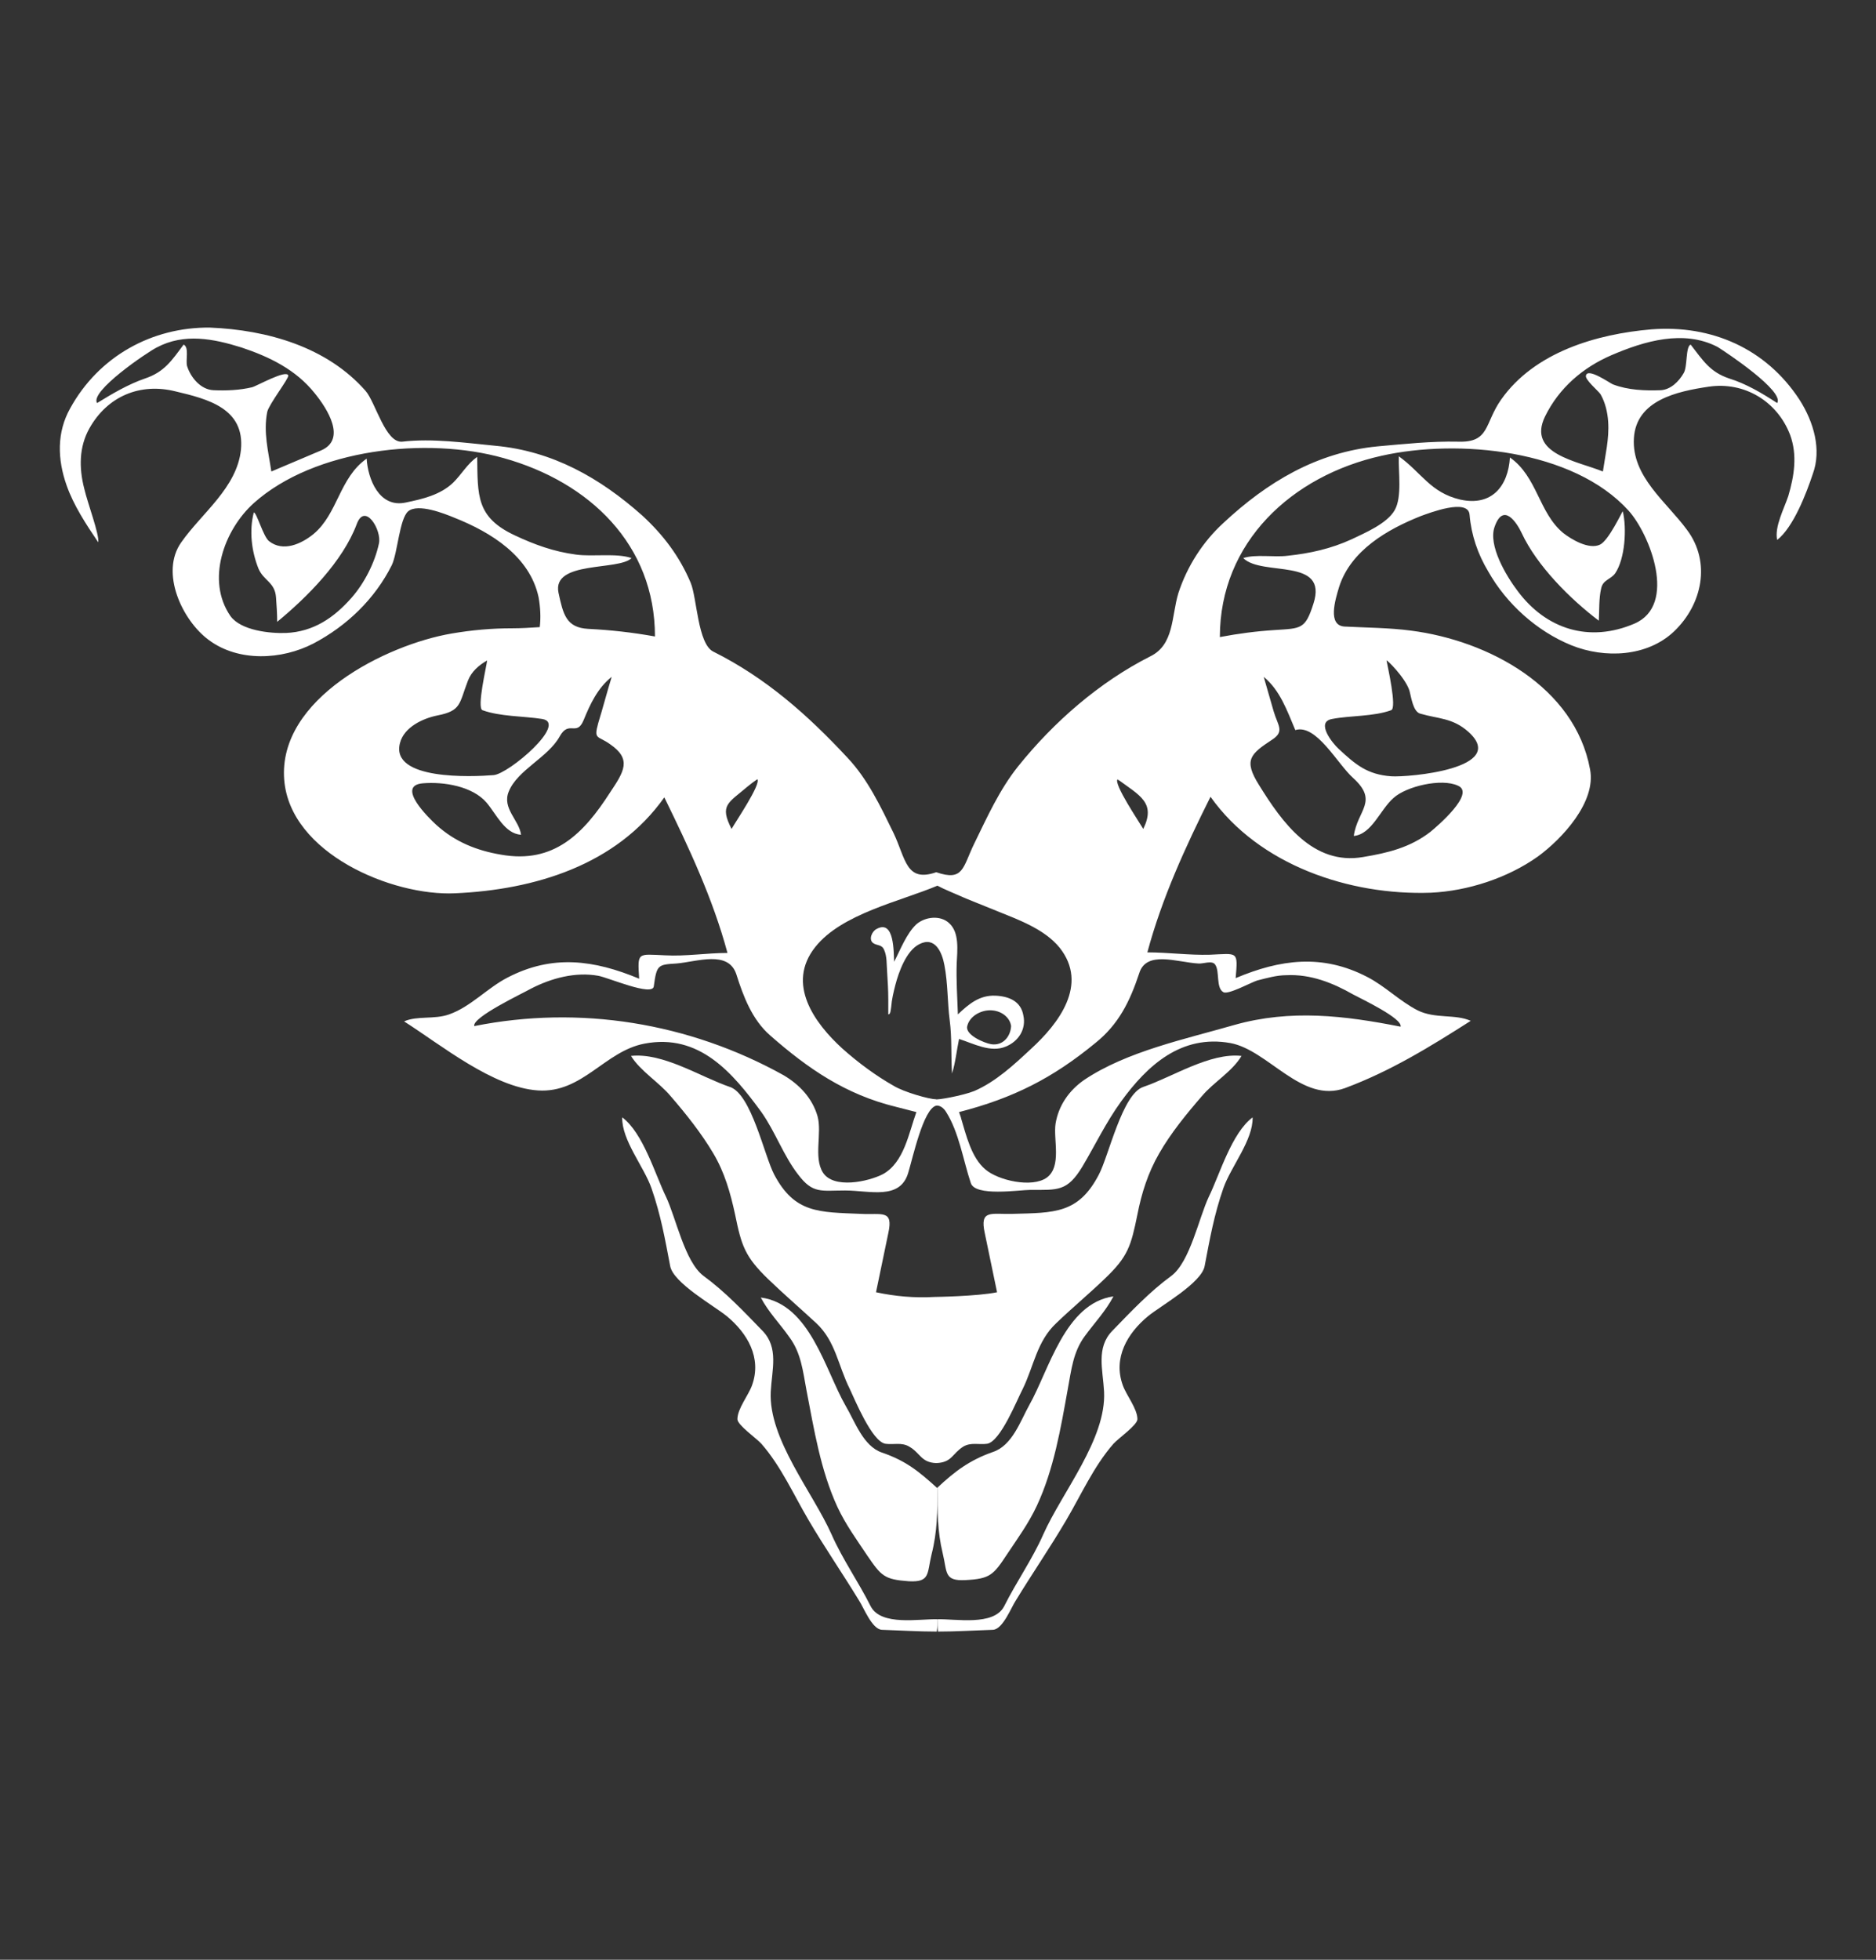 <?xml version="1.0" encoding="utf-8"?>
<!-- Generator: Adobe Illustrator 18.1.1, SVG Export Plug-In . SVG Version: 6.00 Build 0)  -->
<svg version="1.1" xmlns="http://www.w3.org/2000/svg" xmlns:xlink="http://www.w3.org/1999/xlink" x="0px" y="0px"
	 viewBox="0 0 320.8 335" enable-background="new 0 0 320.8 335" xml:space="preserve">
<rect x="0" y="0" width="320.8" height="335" fill="#333333" stroke="none"/>
<g id="Layer_1">
</g>
<g id="Layer_2">
	<g>
		<g>
			<g>
				<path fill="#FFFFFF" d="M160.3,276.8c3.1-0.1,9.6,1.2,11.4-2.2c2.1-4.2,4.8-8,6.7-12.3c3.2-7.2,10.8-16.3,10.4-24.4
					c-0.2-3.8-1.4-7.5,1.4-10.4c3.2-3.3,6.4-6.7,10.1-9.4c3.2-2.4,4.7-9.9,6.4-13.5c1.9-3.9,3.9-10.9,7.5-13.6
					c0.1,3.9-3.7,8.4-5,12.1c-1.6,4.6-2.3,8.6-3.2,13.3c-0.5,2.9-7.5,6.8-9.7,8.6c-3.5,2.9-6,7.1-4.3,11.8c0.6,1.7,2.5,4,2.5,5.8
					c0,1-3.3,3.3-4.1,4.2c-3.4,3.9-5.5,8.7-8.1,13.1c-2.7,4.6-5.8,9.1-8.6,13.7c-0.8,1.2-2.2,4.9-3.9,5c-3.1,0.1-6.3,0.3-9.4,0.3
					C160.3,278.1,160.3,277.5,160.3,276.8C163,276.8,160.3,277.5,160.3,276.8z"/>
			</g>
			<g>
				<g>
					<path fill="#FFFFFF" d="M191.1,133.2C191,133.3,191.6,133.6,191.1,133.2L191.1,133.2z"/>
					<path fill="#FFFFFF" d="M237.2,112.9C236.6,113.1,238.2,112.6,237.2,112.9L237.2,112.9z"/>
					<path fill="#FFFFFF" d="M274.1,80.7C274.1,80.7,271,79.4,274.1,80.7L274.1,80.7z"/>
					<path fill="#FFFFFF" d="M307.7,68.3c-5.7-8.7-15-12.8-25.3-12c-9.4,0.8-20,3.9-25.7,12c-2.9,4.1-1.9,7.4-7.4,7.2
						c-4.5-0.1-9.2,0.4-13.7,0.8c-10.4,1-18.9,6.1-26.4,13.1c-3.5,3.2-6.2,7.4-7.7,12c-1.2,4-0.7,8.8-4.8,10.8
						c-8.7,4.4-16.5,11.2-22.6,18.8c-3.2,4-5.3,8.7-7.5,13.2c-2,4.1-1.8,6.5-6.5,4.9c0,0,0,0,0,0c0,0,0,0,0,0c0,0,0,0,0,0
						c-5.2,1.8-5.2-2.3-7.3-6.7c-2.2-4.5-4.4-9.2-7.9-12.9c-6.8-7.3-13.9-13.6-22.9-18.1c-2.7-1.3-2.8-9.2-3.9-11.8
						c-1.9-4.5-4.7-8.2-8.3-11.5c-7.2-6.4-15.3-11-25.1-11.9c-5.2-0.5-10.7-1.3-15.9-0.7c-2.9,0.3-4.6-6.8-6.3-8.7
						c-6.6-7.5-16.8-10.4-26.6-10.8C26,55.9,16.9,60.9,12,69.8c-2.3,4.1-2.2,8.7-0.6,13.2c1.2,3.4,3.3,6.6,5.4,9.7
						c0.2-1.4-1.8-6.6-2.4-9.2c-0.9-3.5-0.9-7.1,0.9-10.3c3.1-5.5,8.7-7.8,14.7-6.3c5.5,1.3,11.9,2.9,11.2,10
						c-0.7,6.5-6.7,10.8-10.2,15.8c-3.7,5.2,0.2,13.4,4.7,16.7c5.1,3.8,12.5,3.4,17.9,0.6c5.7-3,10.5-7.6,13.4-13.4
						c1-2.1,1.3-7.9,2.8-9.2c1.7-1.4,6.2,0.4,7.9,1.1c6.3,2.5,12.9,6.6,14.4,13.6c0.3,1.7,0.4,3.4,0.2,5.1c-1.6,0.1-3.1,0.2-4.7,0.2
						c-3.5,0-6.9,0.3-10.4,0.9c-11.1,1.9-29.7,11.1-28.6,25c1,12.6,18.5,19.9,29.2,19.4c13.6-0.6,27.6-4.8,35.8-16.4
						c4.2,8.6,8.3,17.3,10.8,26.6c-3.6,0-7.1,0.6-10.7,0.4c-4.7-0.2-4.7-0.6-4.4,4c-7.7-3.2-14.8-4.2-22.5-0.2
						c-3.5,1.8-6.3,5-10,6.3c-2.5,0.9-5.5,0.2-7.7,1.2c6.3,4,15.2,11.3,22.9,11.8c7.6,0.5,11.4-6.7,18.2-8c9.4-1.8,15.1,5,20,11.7
						c2.4,3.4,3.8,7.5,6.3,10.7c2.5,3.3,3.9,2.7,8,2.7c4.2,0,9.4,1.7,10.8-3c0.8-2.6,2.6-11,4.8-11.5c0.2,0,0,0,0,0s0.9-0.2,1.7,1.1
						c2.2,3.5,2.9,8.2,4.2,12.1c0.7,2.4,8.3,1.2,10.2,1.2c4.7,0,6.3,0.3,8.9-4c2.2-3.7,4-7.5,6.6-11.1c4.5-6.2,10.3-11.5,18.7-10
						c6.5,1.2,12.2,10.4,19.6,7.7c7.8-2.9,14.6-7.1,21.5-11.5c-2.7-1.2-6.1-0.3-9.1-1.8c-3.1-1.6-5.5-4.1-8.6-5.7
						c-7.7-4-14.9-3-22.5,0.2c0.4-4.7,0.4-4.2-4.4-4c-3.6,0.1-7.1-0.4-10.7-0.4c2.5-9.3,6.5-18,10.8-26.6
						c8.3,11.7,23.8,16.9,37.7,16.4c6.3-0.3,13.1-2.5,18.3-6.2c4.1-3,10-9.3,8.9-14.9c-2.6-14.1-17.4-22-30.6-23.7
						c-3.8-0.5-7.6-0.5-11.4-0.7c-2.9-0.2-1.6-4.5-0.9-6.8c2-6.2,8.2-9.8,14-12.1c1.4-0.5,8.1-3.1,8.3-0.2c0.3,3.5,1.4,6.7,3.2,9.7
						c3.1,5.5,8.3,10.2,14.2,12.6c5.7,2.3,13,2,17.6-2.4c4.8-4.6,6.3-11.8,2.2-17.3c-3.5-4.8-9.5-9.1-9.1-15.7
						c0.4-6.5,7.4-8,12.8-8.8c6.1-0.9,11.7,2.5,13.9,8.2c1.3,3.5,0.7,7.1-0.3,10.5c-0.7,2.1-2.4,5.3-1.9,7.5c2.8-2.2,5-8,6.1-11.3
						C311.5,76.9,310.2,72.2,307.7,68.3z M36.5,66.7c-2.2-0.1-3.9-2.2-4.5-4.1c-0.3-1,0.4-3.2-0.6-3.7c-2,2.7-3.3,4.7-6.6,5.8
						c-2.9,1-5.6,2.6-8.2,4.2c-1.3-2,8.6-8.7,10.2-9.5c4.7-2.5,9.7-1.5,14.5,0c4.8,1.6,9.3,3.8,12.5,7.8c2.2,2.7,5.5,7.9,1.1,9.8
						c-2.8,1.2-5.7,2.4-8.5,3.6c-0.5-3.4-1.4-6.7-0.7-10.2c0.3-1.3,3.7-5.7,3.6-6.2c-0.3-1.1-5.4,1.8-6.2,2
						C41,66.7,38.7,66.8,36.5,66.7z M68.4,127c0.7-2.7,3.9-4.2,6.4-4.7c4.1-0.8,3.7-2,5.2-5.9c0.6-1.6,1.9-2.7,3.3-3.5
						c-0.1,1-1.8,8.1-0.8,8.5c3,1.1,7,1,10.2,1.5c4.5,0.7-5.7,9.4-8.3,9.6C80.7,132.8,66.7,133.4,68.4,127z M104.3,135.5
						c-4.5,7-9.6,12.2-18.6,10.6c-4.2-0.7-7.9-2.2-11.1-5.1c-1.2-1.1-7-6.7-2.3-7.1c3.6-0.3,8.5,0.5,10.9,3.3c1.7,2,3.1,5.3,5.9,5.5
						c-0.3-2.5-3.3-4.5-2.1-7.4c1.5-3.7,6.7-5.8,8.7-9.4c1.6-2.9,2.9,0.1,4.1-2.8c1.1-2.7,2.4-5.5,4.8-7.4c-0.8,2.6-1.5,5.3-2.3,7.9
						c-0.8,2.9-0.1,2.1,2,3.6C108.1,129.8,106.7,131.9,104.3,135.5z M100.6,107.5c-3.8-0.2-4.3-2.5-5.1-6.2
						c-1.1-5.5,10.3-3.7,12.5-5.9c-2.6-0.9-6.6-0.2-9.5-0.6c-3.8-0.5-7.1-1.7-10.5-3.3c-6.6-3.1-6.3-6.8-6.4-13.4
						c-1.7,1.2-2.6,2.9-4.1,4.4c-2.2,2.1-5.2,2.8-8.1,3.4c-4.6,1-6.5-4.1-6.7-7.5c-4.7,3.3-4.9,9.4-9.1,12.9
						c-2.1,1.7-5.2,3.1-7.6,1.2c-1-0.8-2.1-4.9-2.6-4.9c-0.8,3.1-0.4,6.6,0.8,9.6c0.9,2.1,2.8,2.3,3,4.9c0.1,1.4,0.2,2.8,0.2,4.2
						C52.5,102.1,58.6,96,61,89.6c1.4-3.8,4.3,1,3.8,3.3c-0.7,3.3-2.5,6.8-4.7,9.3c-3,3.4-6.5,5.8-11.2,6c-2.7,0.1-7.7-0.4-9.5-2.9
						c-4.2-6.1-1.1-14.7,4-19.3c10.4-9.3,29.6-11.4,42.7-7.7c14.7,4.1,25.9,14.8,25.9,30.5C108.1,108.1,104.5,107.7,100.6,107.5z
						 M47,102.2C47,102.5,47,102.4,47,102.2L47,102.2z M127.9,134.4c0.5-0.4,1-0.8,1.6-1.2c0.7,0.8-3.8,7.4-4.4,8.5
						C123,137.6,124.5,137.3,127.9,134.4z M151,200.7c-2.5,1.3-8.5,2.6-10.3-0.3c-1.6-2.6-0.1-6.7-0.9-9.6c-0.9-3.1-3.1-5.4-5.8-7
						c-16.2-9-34.9-12-52.9-8.4c-0.4-1.5,8.3-5.6,9.7-6.4c3.5-1.8,7.6-2.9,11.5-2.2c1.7,0.3,9.3,3.6,9.5,1.8
						c0.5-3.7,0.7-3.7,3.9-3.9c3.5-0.3,8.8-2.3,10.2,1.8c1.2,3.8,2.7,7.8,5.8,10.5c6.5,5.7,12.9,10.1,21.5,12.2c-0.1,0-0.1,0-0.2,0
						c0.1,0,0.1,0,0.2,0c1.2,0.3,2.3,0.6,3.5,0.9C155.4,193.7,154.6,198.7,151,200.7z M160,187.9L160,187.9c-1.1,0-5.4-1.2-7.2-2.3
						c-3-1.7-6-3.9-8.8-6.4c-4.7-4.3-9.6-11-4.6-17.3c4.5-5.7,14.5-7.8,20.9-10.5c0,0,0,0,0,0c1.1,0.6,3.1,1.4,4.9,2.2
						c1.7,0.7,3.5,1.4,5.2,2.1c3.7,1.5,8.2,3.1,10.8,6.3c5,6.3-0.2,13-4.9,17.3c-2.9,2.7-6,5.6-9.7,7.2
						C164.6,187.3,160.1,188.1,160,187.9z M204.9,164.7c0.8,0.1,2.4-0.6,2.9,0.2c0.8,1.1,0.1,4,1.4,4.7c0.8,0.5,4.8-1.7,5.8-2
						c1.6-0.4,3.3-0.9,5-0.9c4.1-0.2,7.9,1.3,11.4,3.3c1.3,0.7,8.5,4.1,8.1,5.5c-9.6-1.9-18.8-3-28.4-0.3
						c-8.3,2.4-18.4,4.5-25.7,9.4c-2.6,1.8-4.4,4.4-4.9,7.5c-0.4,2.7,1.1,7.3-1.5,9.2c-2.5,1.8-8.3,0.5-10.5-1.4
						c-2.4-2-3.3-5.9-4.2-8.9c0.1,0.3,0.1,0.2-0.3-0.9c9.3-2.4,16-5.8,23.3-11.8c4-3.2,5.9-7.1,7.5-11.9
						C196,162.4,201.3,164.5,204.9,164.7z M195.5,141.7c-0.7-1.2-5.1-7.7-4.4-8.5C194.9,136,197.7,137.2,195.5,141.7z M244.6,142.2
						c-3.5,2.7-7.3,3.6-11.5,4.3c-8.6,1.5-13.9-6-17.8-12.3c-2.7-4.3-1.5-5.3,2.3-7.8c2.1-1.4,0.9-2.4,0.2-4.8
						c-0.6-2-1.1-3.9-1.7-5.9c2.8,2.3,4,5.8,5.4,9.1c3.6-1.1,7.2,5.8,9.9,8.2c4.4,4,0.7,5.5,0.1,9.9c3.1-0.3,4.5-4.5,6.8-6.5
						c2.2-2,8.2-3.4,11-2.1C252.4,135.6,245.7,141.3,244.6,142.2z M237.9,121.4c1-0.4-0.6-7.4-0.8-8.5c0-0.2,3.1,2.8,3.9,5.1
						c0.3,1,0.6,3.7,1.9,4c3.1,0.9,5.5,0.7,8.2,3.1c7,6.3-10.3,7.8-13.2,7.6c-4.1-0.3-6.1-2-9-4.7c-1-0.9-4-4.6-1.1-5.1
						C230.9,122.3,234.9,122.5,237.9,121.4z M279.5,106.6c-7.7,3.3-15.1,1-20-5.6c-1.9-2.5-5.1-7.8-3.9-11c1.5-4.2,3.8-0.6,4.6,1.1
						c2.6,5.6,8.3,11.3,13.2,15c0.1-1.8,0-3.8,0.4-5.5c0.3-1.5,1.6-1.5,2.4-2.6c1.7-2.5,2-7.7,1.3-10.6c-0.1,0-2.4,5-3.9,5.7
						c-1.9,0.9-4.9-0.9-6.3-2c-4.2-3.5-4.4-9.6-9.1-12.9c-0.3,4.9-3.1,8.4-8.5,7.2c-5.1-1.2-6.6-4.6-10.5-7.4
						c-0.1,2.6,0.6,6.9-0.7,9.2c-1.3,2.3-5.1,3.9-7.4,5c-3.5,1.6-7.1,2.4-10.9,2.8c-2.3,0.3-5.5-0.3-7.6,0.4
						c3.2,3.2,14.6-0.2,12,7.8c-1.4,4.4-2.1,4.2-6.6,4.5c-3.2,0.2-6.2,0.6-9.4,1.2c0-16.2,12.3-27.6,27.7-31
						c13-2.9,32.7-1.1,42.2,9.4C282.1,91.3,286.9,103.4,279.5,106.6z M303.9,68.9c-2.6-1.7-5.3-3.3-8.2-4.2
						c-3.3-1.1-4.5-3.1-6.6-5.8c-0.9,0.4-0.5,3.8-1.2,4.9c-0.8,1.4-2.2,2.8-3.9,2.9c-2.7,0.1-5.6,0-8.2-1c-0.5-0.2-4.3-2.9-4.6-1.5
						c-0.2,0.7,2.1,2.6,2.5,3.2c0.8,1.4,1.2,3.1,1.3,4.7c0.2,2.9-0.5,5.7-0.9,8.5c0,0,0,0,0,0c-4.4-1.8-13-3-9.9-9.4
						c2.4-4.9,6.5-8.4,11.4-10.5c5.6-2.4,12.3-4.4,18.1-1.4C295.3,60.3,305.2,66.9,303.9,68.9z"/>
					<path fill="#FFFFFF" d="M151.9,189C151.6,188.9,151.7,188.9,151.9,189L151.9,189z"/>
					<path fill="#FFFFFF" d="M152.9,189.2c-0.1,0-0.1,0-0.2,0C152.8,189.2,152.9,189.2,152.9,189.2z"/>
					<path fill="#FFFFFF" d="M152.8,189.2c-0.3-0.1-0.7-0.2-0.9-0.2C152.1,189,152.4,189.1,152.8,189.2z"/>
				</g>
				<path fill="#FFFFFF" d="M195.5,185.8c-3.6,1.2-5.9,11.8-7.6,15c-3.5,6.7-7.6,6.5-14.8,6.7c-3.6,0.1-5.6-0.8-4.7,3.3
					c0.7,3.4,1.4,6.7,2.1,10.1c-3.4,0.7-10.7,0.8-10.7,0.8c0,0,0,0,0,0c-3.4,0.2-6.7-0.1-10-0.8c0.7-3.4,1.4-6.7,2.1-10.1
					c0.9-4.1-1.1-3.1-4.7-3.3c-7.2-0.3-11.3-0.1-14.8-6.7c-1.7-3.2-3.9-13.8-7.6-15c-5-1.7-11.4-5.9-16.9-5.3
					c1.6,2.6,4.8,4.5,6.8,6.9c2.6,3,5.3,6.4,7.3,9.8c1.9,3.2,2.9,6.7,3.7,10.4c1.1,5.4,1.7,7.2,5.6,11c2.7,2.6,5.6,5.1,8.3,7.6
					c3.3,3.1,3.7,7.2,5.7,11.2c0.9,1.9,3.8,9,6.1,9.4c1.4,0.2,2.8-0.3,4.1,0.5c1.9,1.1,2,2.7,4.6,2.8c0,0,0,0,0,0c0,0,0,0,0,0
					c2.7-0.1,2.7-1.6,4.6-2.8c1.3-0.8,2.7-0.3,4.1-0.5c2.3-0.4,5.1-7.5,6.1-9.4c1.9-3.9,2.4-8.1,5.7-11.2c2.7-2.6,5.6-5,8.3-7.6
					c4-3.8,4.5-5.6,5.6-11c0.7-3.6,1.8-7.1,3.7-10.4c2-3.5,4.7-6.8,7.3-9.8c2-2.4,5.2-4.2,6.8-6.9
					C206.9,179.9,200.5,184.1,195.5,185.8z M160.3,221.9c0-0.1,0-0.2,0-0.2C160.3,221.8,160.3,221.9,160.3,221.9
					C160.3,221.9,160.3,221.9,160.3,221.9z"/>
				<g>
					<path fill="#FFFFFF" d="M160.3,254.4C160.3,254.4,160.3,254.4,160.3,254.4C160.6,254.1,161.1,253.6,160.3,254.4z"/>
					<g>
						<path fill="#FFFFFF" d="M160.3,254.4C160.3,254.4,160.3,254.4,160.3,254.4c-3.2-2.9-5.4-4.7-9.5-6.1c-3.2-1.1-4.6-5.3-6.2-8
							c-3.5-6.1-6.1-17.4-14.5-18.5c1.3,2.5,3.3,4.5,4.9,6.8c2,2.7,2.3,5.8,2.9,9c1.3,6.7,2.4,13.7,5.3,20c1.4,3,3.3,5.6,5.1,8.3
							c2.4,3.5,2.9,4.1,7.1,4.4c3.7,0.2,3.1-1.3,3.9-4.6C160.3,261.8,160.3,258.4,160.3,254.4C160.3,254.4,160.3,254.4,160.3,254.4
							C160.3,254.4,160.3,254.4,160.3,254.4C160.3,254.4,160.3,254.4,160.3,254.4z"/>
						<path fill="#FFFFFF" d="M176,240.2c-1.5,2.7-2.9,6.9-6.2,8c-4,1.4-6.5,3.3-9.5,6.1c0,4,0,7.5,0.9,11.2
							c0.8,3.3,0.2,4.8,3.9,4.6c4.2-0.2,4.8-0.9,7.1-4.4c1.8-2.7,3.7-5.3,5.1-8.3c2.9-6.2,4.1-13.3,5.3-20c0.6-3.2,0.9-6.3,2.9-9
							c1.6-2.2,3.6-4.3,4.9-6.8C182.1,222.8,179.4,234.2,176,240.2z"/>
					</g>
				</g>
				<path fill="#FFFFFF" d="M160.3,276.8c-3.1-0.1-9.6,1.2-11.4-2.2c-2.1-4.2-4.8-8-6.7-12.3c-3.2-7.2-10.8-16.3-10.4-24.4
					c0.2-3.8,1.4-7.5-1.4-10.4c-3.2-3.3-6.4-6.7-10.1-9.4c-3.2-2.4-4.7-9.9-6.4-13.5c-1.9-3.9-3.9-10.9-7.5-13.6
					c-0.1,3.9,3.7,8.4,5,12.1c1.6,4.6,2.3,8.6,3.2,13.3c0.5,2.9,7.5,6.8,9.7,8.6c3.5,2.9,6,7.1,4.3,11.8c-0.6,1.7-2.5,4-2.5,5.8
					c0,1,3.3,3.3,4.1,4.2c3.4,3.9,5.5,8.7,8.1,13.1c2.7,4.6,5.8,9.1,8.6,13.7c0.8,1.2,2.2,4.9,3.9,5c3.1,0.1,6.3,0.3,9.4,0.3
					C160.3,278.1,160.3,277.5,160.3,276.8C157.5,276.8,160.3,277.5,160.3,276.8z"/>
			</g>
		</g>
		<g>
			<path fill="#FFFFFF" d="M163.8,173.4c1.9-1.8,3.7-3.3,6.4-3.2c2.4,0.1,4.4,1,4.8,3.4c0.5,2.3-0.8,4.4-3,5.3
				c-2.6,1.1-5.5-0.5-8-1.3c-0.4,1.9-0.6,4-1.2,5.9c-0.2-3,0-6.1-0.4-9.1c-0.4-3.1-0.3-6.3-0.9-9.4c-0.4-2.2-1.6-5-4.3-3.6
				c-2.2,1.1-3.5,4.7-4.1,7c-0.3,1.2-0.6,2.4-0.7,3.7c-0.1,0.6-0.1,1.3-0.5,1.3c0-0.8,0-1.7,0-2.5c0-1.6-0.1-3.2-0.2-4.8
				c-0.1-1.2,0-2.6-0.5-3.7c-0.4-1-1.2-0.7-1.9-1.2c-0.8-0.6-0.2-2,0.6-2.4c3.1-1.7,2.9,4.1,3,5.6c1.1-2.1,2.1-4.8,3.8-6.4
				c1.5-1.3,4.1-1.6,5.6-0.2c1.8,1.6,1.4,4.7,1.3,6.9C163.5,167.5,163.7,170.5,163.8,173.4C164.4,172.8,163.8,173.4,163.8,173.4z
				 M172.9,175.4c-0.2-1.5-1.7-2.7-3.6-2.7c-1.6,0-3.5,1-3.9,2.7c-0.4,1.5,2.9,2.9,4.1,3.1C171.5,178.8,172.8,177.2,172.9,175.4
				L172.9,175.4z"/>
		</g>
	</g>
</g>
</svg>
